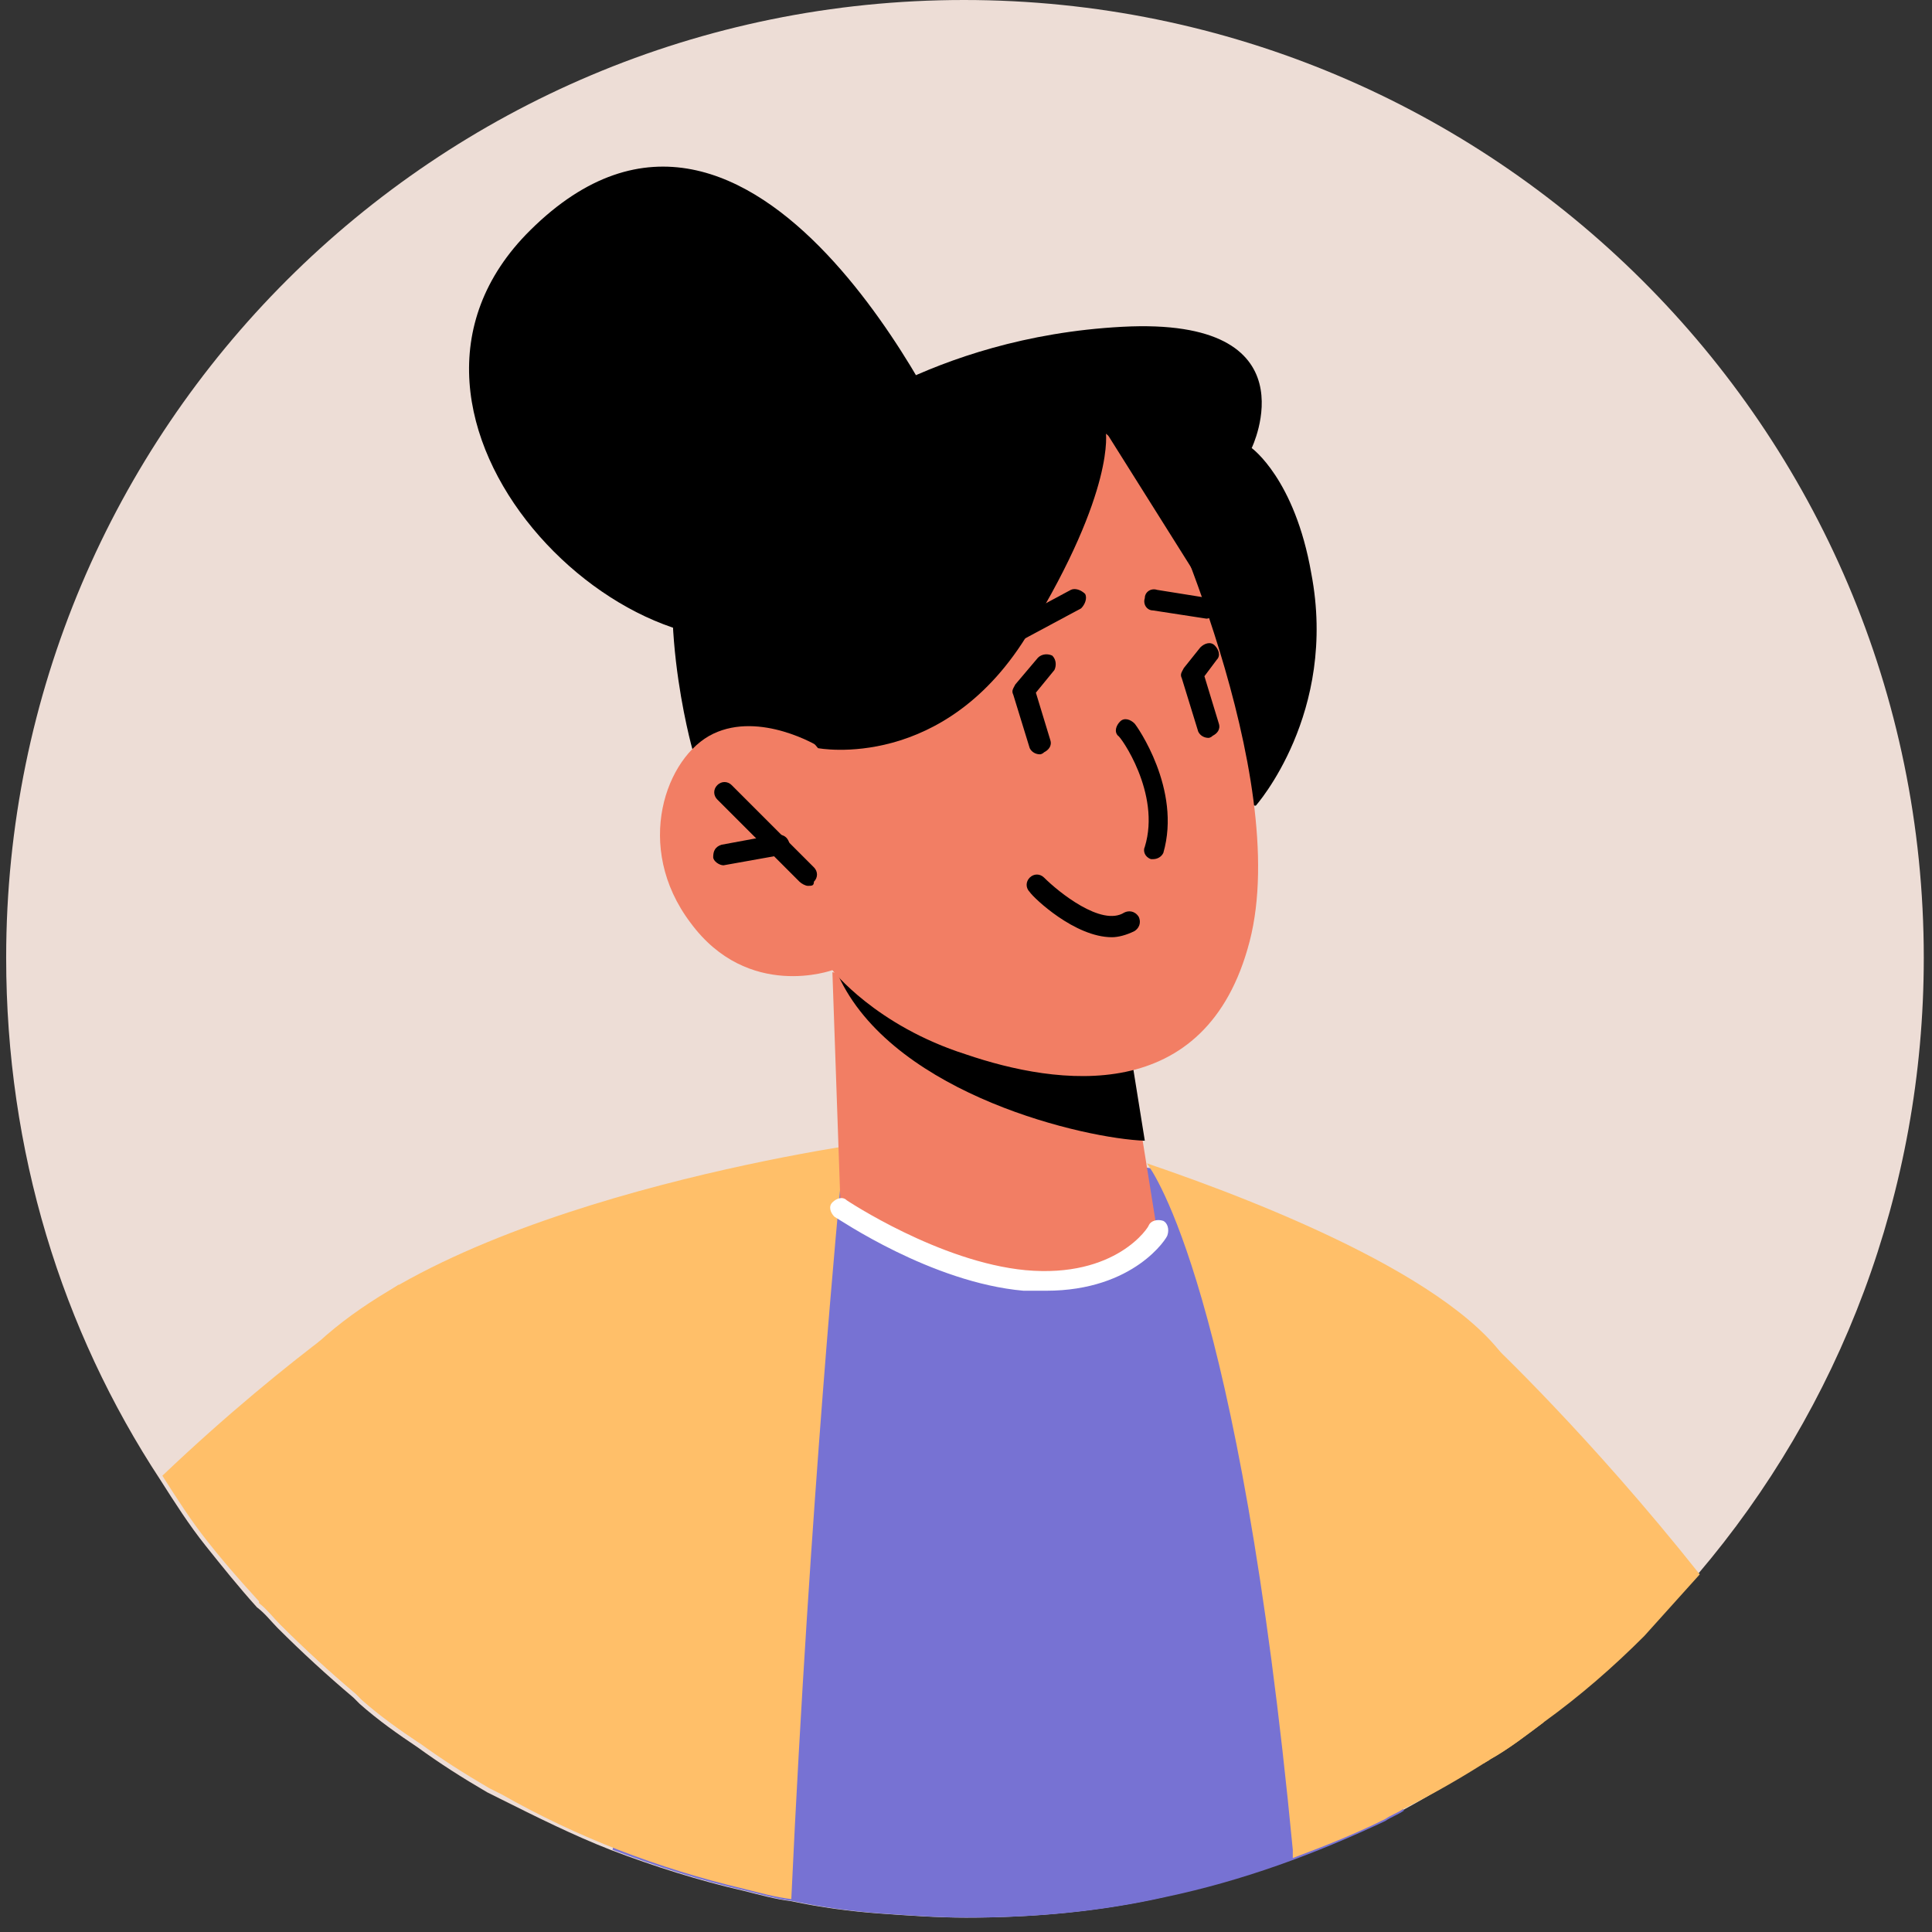 <svg width="94" height="94" viewBox="0 0 94 94" fill="none" xmlns="http://www.w3.org/2000/svg">
<rect x="0" y="0" width="94" height="94" fill="#333333" stroke="none"/>
<path d="M93.6 46.6C93.6 58.001 89.5 68.501 82.6 76.6C81.7 77.6 80.8 78.6 79.9 79.6C78.4 81.1 76.8 82.501 75 83.8C74.2 84.4 73.3 85.1 72.4 85.6C72.3 85.701 72.2 85.701 72.1 85.8C70.8 86.6 69.5 87.4 68.2 88.1C67.9 88.3 67.6 88.4 67.3 88.6C65.9 89.3 64.4 89.9 62.8 90.501C60.8 91.201 58.7 91.8 56.6 92.3C53.5 93.001 50.3 93.3 47 93.3C45.6 93.3 44.2 93.201 42.8 93.1C41.4 93.001 39.9 92.8 38.5 92.501C37.7 92.4 37 92.201 36.2 92.001C34 91.501 31.8 90.8 29.7 90.001C27.9 89.3 26.1 88.4 24.3 87.501C24.1 87.4 23.9 87.3 23.7 87.201C22.5 86.501 21.4 85.8 20.3 85.001C19.4 84.4 18.4 83.701 17.5 82.9C17.4 82.8 17.3 82.701 17.2 82.6C15.9 81.501 14.7 80.4 13.5 79.201C13.2 78.9 12.9 78.501 12.5 78.201C11.6 77.201 10.8 76.201 10 75.201C9.2 74.201 8.5 73.1 7.8 72.001C3 64.701 0.3 56.001 0.3 46.6C0.3 20.8 21.2 0 46.9 0C72.6 0 93.6 20.8 93.6 46.6Z" fill="#EDDDD6"/>
<path d="M82.7 76.6C81.8 77.6 80.9 78.6 80 79.6C78.5 81.1 76.9 82.5 75.1 83.8C74.3 84.4 73.4 85.1 72.5 85.6C72.4 85.7 72.3 85.7 72.2 85.8L72.5 65.3C72.5 65.3 77.3 69.8 82.7 76.6Z" fill="#FFBF69"/>
<path d="M68.3 88.1C68 88.3 67.7 88.4 67.4 88.6C64 90.2 60.5 91.5 56.7 92.3C53.6 93 50.4 93.3 47.1 93.3C45.7 93.3 44.3 93.2 42.9 93.1C41.5 93 40 92.8 38.6 92.5C37.8 92.4 37.1 92.2 36.3 92C34.1 91.5 31.9 90.8 29.8 90L39.5 57C39.5 57 47.1 55.9 55.7 56.8C61.3 57.3 65.8 75.5 68.3 88.1Z" fill="#7772D3"/>
<path d="M55.7 56.7L40.9 57.6C40.9 57.6 39.4 73 38.5 92.4C37.7 92.3 37 92.1 36.2 91.9C32 90.9 28.1 89.4 24.4 87.3C24.2 87.2 24 87.1 23.8 87C22.6 86.3 21.5 85.6 20.4 84.8C19.5 84.2 18.5 83.5 17.6 82.7C17.5 82.6 17.4 82.5 17.3 82.4C16 81.3 14.8 80.2 13.6 79C13.3 78.7 13 78.3 12.6 78C12.9 71.7 13.7 66.9 15.5 65.3C23.4 58 42.9 55.5 42.9 55.5L52 55.4C52.1 55.5 53.6 55.9 55.7 56.7Z" fill="#FFBF69"/>
<path d="M75.1 83.801C74.3 84.401 73.4 85.101 72.5 85.601C71.1 86.501 69.7 87.301 68.3 88.001C68 88.201 67.7 88.301 67.4 88.501C66 89.201 64.5 89.801 62.9 90.401C62.9 90.301 62.9 90.201 62.9 90.001C60.3 62.801 56.1 57.001 55.8 56.601C61.4 58.501 71.9 62.601 73.8 67.101C74.5 68.801 74.9 75.301 75.1 83.801Z" fill="#FFBF69"/>
<path d="M46.4 21.701C46.4 21.701 36.8 0.301 25.8 11.201C16.6 20.301 30.9 34.401 39.1 30.401C47.4 26.301 46.4 21.701 46.4 21.701Z" fill="black"/>
<path d="M61.1 39.2C61.1 39.2 65.1 34.7 63.8 27.9C63 23.3 60.9 21.8 60.9 21.8C60.9 21.8 64 15.4 54.6 15.9C45.2 16.4 39.7 21.1 39.7 21.1C39.7 21.1 35.4 19 33.5 24.1C31.6 29.1 33.7 36.5 33.7 36.5L61.1 39.2Z" fill="black"/>
<path d="M40.5 47.3L40.9 58.8C40.9 58.8 43.1 62 49.8 62.3C54.8 62.5 56.3 59.9 56.3 59.9L54.7 49.9L42.5 47.7L40.5 47.3Z" fill="#F27E64"/>
<path d="M40.5 46.601C40.5 46.901 40.7 47.301 40.9 47.701C43.7 53.301 52.8 55.401 55.7 55.501L54.8 49.901L40.5 46.601Z" fill="black"/>
<path d="M56.3 23.601C56.3 23.601 62.9 37.701 60.8 45.801C58.7 53.901 51.4 52.801 47 51.301C42.6 49.901 40.5 47.201 40.5 47.201C40.5 47.201 36.4 48.701 33.6 44.901C30.8 41.201 32.4 36.801 34.7 35.701C37 34.601 39.8 36.301 39.8 36.301L37.5 32.201C37.6 32.301 46.2 10.901 56.3 23.601Z" fill="#F27E64"/>
<path d="M39.8 36.401C39.8 36.401 46 37.6 50.1 30.701C54.3 23.8 53.8 21 53.8 21L58.2 28C58.2 28 59.1 23.101 57.1 20C55.1 16.901 53.1 17.601 53.1 17.601L39.6 21.201L36.2 32.1L39.8 36.401Z" fill="black"/>
<path d="M56.1 41.801H56C55.7 41.701 55.6 41.401 55.7 41.201C56.5 38.601 54.5 35.801 54.4 35.801C54.2 35.601 54.3 35.301 54.5 35.101C54.7 34.901 55 35.001 55.2 35.201C55.3 35.301 57.5 38.401 56.6 41.501C56.5 41.701 56.3 41.801 56.1 41.801Z" fill="black"/>
<path d="M39.3 43.1C39.2 43.1 39 43 38.9 42.9L34.9 38.9C34.7 38.7 34.7 38.4 34.9 38.2C35.1 38 35.4 38 35.6 38.2L39.6 42.2C39.8 42.4 39.8 42.7 39.6 42.9C39.6 43.1 39.5 43.1 39.3 43.1Z" fill="black"/>
<path d="M35.2 42.101C35 42.101 34.7 41.901 34.7 41.701C34.7 41.401 34.8 41.201 35.1 41.101L37.8 40.601C38.1 40.601 38.3 40.701 38.4 41.001C38.4 41.301 38.3 41.501 38 41.601L35.2 42.101Z" fill="black"/>
<path d="M58.7 30.1L56.1 29.7C55.8 29.7 55.6 29.4 55.7 29.1C55.7 28.8 56 28.6 56.3 28.7L58.8 29.1C59.1 29.1 59.3 29.4 59.2 29.7C59.1 29.9 58.9 30.1 58.7 30.1Z" fill="black"/>
<path d="M48.2 31.9C48 31.9 47.8 31.8 47.8 31.6C47.7 31.4 47.8 31.1 48 30.9L52.1 28.7C52.3 28.6 52.6 28.7 52.8 28.9C52.9 29.1 52.8 29.4 52.6 29.6L48.5 31.8C48.3 31.8 48.2 31.9 48.2 31.9Z" fill="black"/>
<path d="M58.8 35.901C58.6 35.901 58.4 35.8 58.3 35.6L57.5 33.001C57.4 32.8 57.5 32.7 57.6 32.501L58.4 31.5C58.6 31.3 58.9 31.201 59.1 31.401C59.3 31.601 59.4 31.901 59.2 32.1L58.6 32.901L59.3 35.2C59.4 35.501 59.2 35.7 59 35.8C58.9 35.901 58.8 35.901 58.8 35.901Z" fill="black"/>
<path d="M50.6 36.701C50.4 36.701 50.2 36.601 50.1 36.401L49.3 33.801C49.2 33.601 49.3 33.501 49.4 33.301L50.5 32.001C50.7 31.801 51 31.801 51.2 31.901C51.4 32.101 51.4 32.401 51.3 32.601L50.4 33.701L51.1 36.001C51.2 36.301 51 36.501 50.8 36.601C50.7 36.701 50.6 36.701 50.6 36.701Z" fill="black"/>
<path d="M54.1 45.6C52.3 45.6 50.3 43.7 50.1 43.4C49.9 43.2 49.9 42.9 50.1 42.7C50.3 42.5 50.6 42.5 50.8 42.7C51.5 43.4 53.6 45.1 54.7 44.4C54.9 44.3 55.2 44.3 55.4 44.6C55.5 44.8 55.5 45.1 55.2 45.3C54.8 45.5 54.4 45.6 54.1 45.6Z" fill="black"/>
<path d="M20.4 84.8C19.5 84.201 18.5 83.501 17.6 82.701C17.5 82.6 17.4 82.501 17.3 82.4C16 81.3 14.8 80.201 13.6 79.001C12.4 77.701 11.2 76.4 10.1 75.001C9.3 74.001 8.6 72.9 7.9 71.8C14.2 65.8 19.4 62.501 19.4 62.501L20.4 84.8Z" fill="#FFBF69"/>
<path d="M50.9 62.8C50.6 62.8 50.2 62.8 49.8 62.8C45.3 62.401 40.8 59.3 40.6 59.2C40.4 59.001 40.3 58.7 40.5 58.501C40.7 58.3 41 58.2 41.2 58.401C41.2 58.401 45.7 61.401 49.9 61.8C54.3 62.2 55.9 59.7 55.9 59.6C56 59.401 56.3 59.3 56.6 59.401C56.8 59.501 56.9 59.8 56.8 60.1C56.8 60.2 55.2 62.8 50.9 62.8Z" fill="white"/>
</svg>
